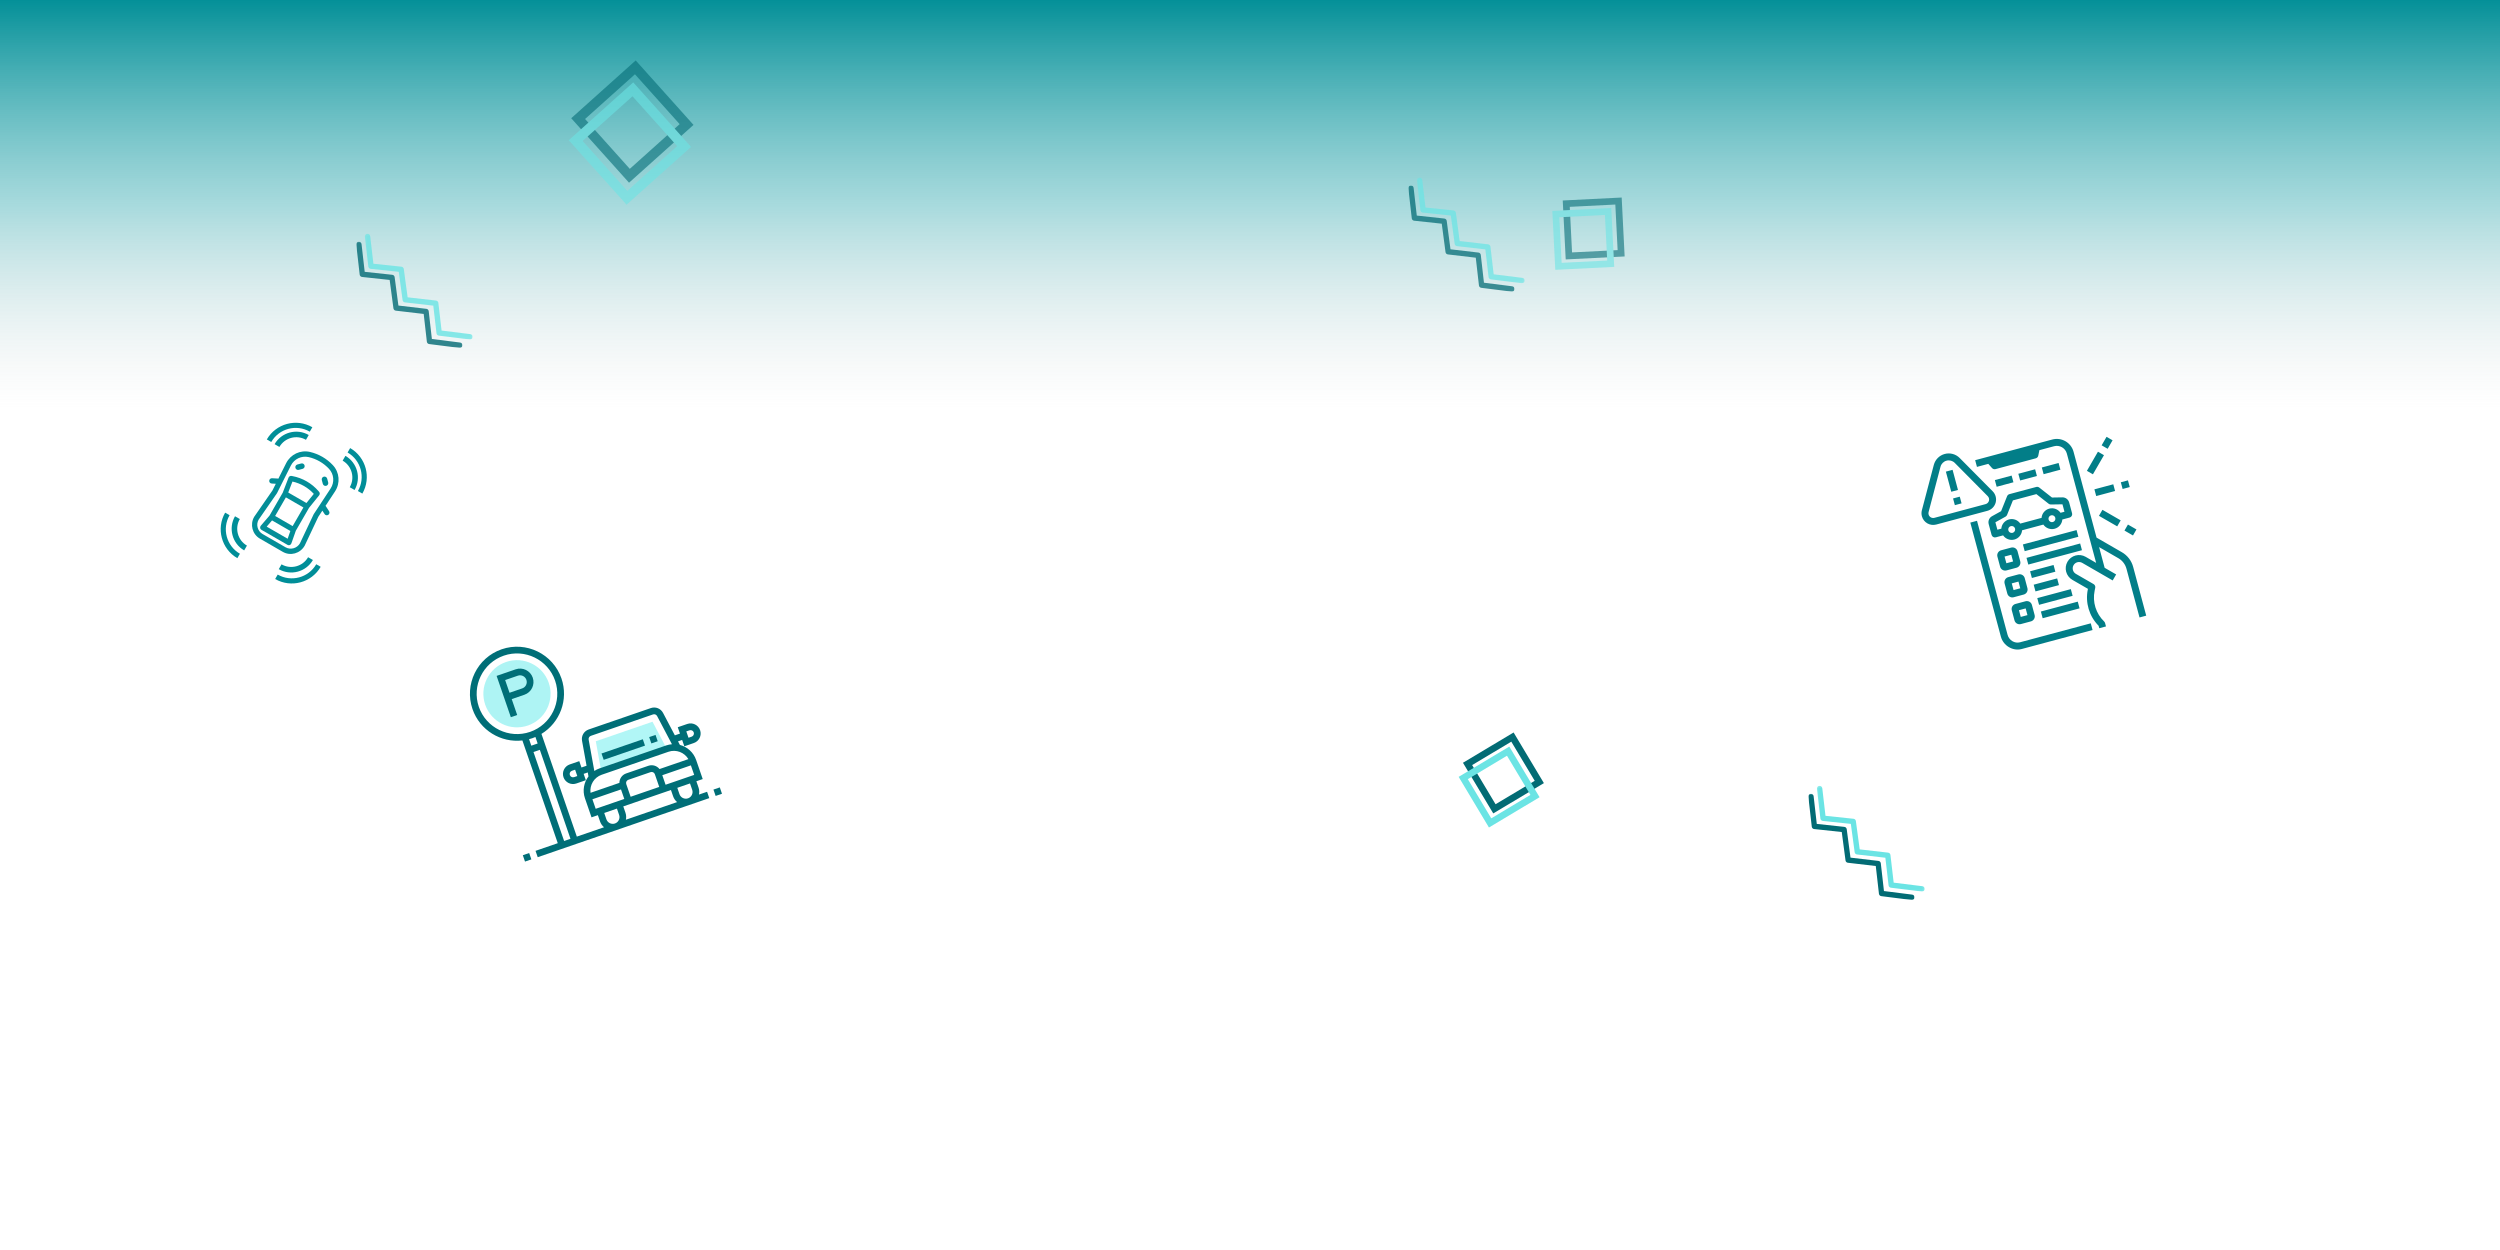 <?xml version="1.0" encoding="UTF-8"?>
<svg width="1200px" height="600px" viewBox="0 0 1200 600" version="1.1" xmlns="http://www.w3.org/2000/svg" xmlns:xlink="http://www.w3.org/1999/xlink">
    <title>Artboard</title>
    <defs>
        <linearGradient x1="50%" y1="0%" x2="50%" y2="100%" id="linearGradient-1">
            <stop stop-color="#049098" offset="0%"></stop>
            <stop stop-color="#67BFC4" stop-opacity="0.583" offset="49.703%"></stop>
            <stop stop-color="#D8D8D8" stop-opacity="0" offset="100%"></stop>
        </linearGradient>
        <polygon id="path-2" points="0 0.014 50.987 0.014 50.987 51 0 51"></polygon>
        <polygon id="path-4" points="0.12 0.198 51.867 0.198 51.867 50.944 0.12 50.944"></polygon>
        <polygon id="path-6" points="0 0.014 50.987 0.014 50.987 51 0 51"></polygon>
        <polygon id="path-8" points="0.12 0.198 51.867 0.198 51.867 50.944 0.12 50.944"></polygon>
        <polygon id="path-10" points="0 0.014 50.987 0.014 50.987 51 0 51"></polygon>
        <polygon id="path-12" points="0.12 0.198 51.867 0.198 51.867 50.944 0.12 50.944"></polygon>
    </defs>
    <g id="Artboard" stroke="none" stroke-width="1" fill="none" fill-rule="evenodd">
        <rect id="Rectangle" fill="url(#linearGradient-1)" x="0" y="0" width="1200" height="197"></rect>
        <g id="002-parking-1" transform="translate(283, 350) rotate(-19) translate(-283, -350) translate(233, 300)" fill-rule="nonzero">
            <g id="Group" transform="translate(6.452, 6.452)" fill="#78EEEE">
                <polygon id="Path" fill-opacity="0.582" points="75.502 64.516 73.268 50 44.474 50 42.24 64.516"></polygon>
                <circle id="Oval" fill-opacity="0.594" cx="16.129" cy="16.129" r="16.129"></circle>
            </g>
            <path d="M95.161,72.581 C97.829,72.581 100,70.41 100,67.742 C100,65.074 97.829,62.903 95.161,62.903 L90.323,62.903 L90.323,66.129 L87.735,66.129 L85.885,54.103 C85.519,51.726 83.51,50 81.103,50 L49.542,50 C47.135,50 45.126,51.726 44.76,54.103 L42.91,66.129 L40.323,66.129 L40.323,62.903 L35.484,62.903 C32.816,62.903 30.645,65.074 30.645,67.742 C30.645,70.41 32.816,72.581 35.484,72.581 L40.323,72.581 L40.323,69.355 L42.413,69.355 L42.119,71.261 C39.094,73.289 37.097,76.737 37.097,80.645 L37.097,90.323 L40.323,90.323 L40.323,93.548 C40.323,94.729 40.665,95.821 41.219,96.774 L27.419,96.774 L27.419,44.626 C37.552,42.403 45.161,33.369 45.161,22.581 C45.161,10.129 35.032,0 22.581,0 C10.129,0 0,10.129 0,22.581 C0,33.369 7.61,42.403 17.742,44.626 L17.742,96.774 L6.452,96.774 L6.452,100 L17.742,100 L27.419,100 L93.548,100 L93.548,96.774 L89.426,96.774 C89.981,95.821 90.323,94.729 90.323,93.548 L90.323,90.323 L93.548,90.323 L93.548,80.645 C93.548,76.737 91.552,73.289 88.526,71.261 L88.232,69.355 L90.323,69.355 L90.323,72.581 L95.161,72.581 Z M37.097,69.355 L35.484,69.355 C34.595,69.355 33.871,68.631 33.871,67.742 C33.871,66.853 34.595,66.129 35.484,66.129 L37.097,66.129 L37.097,69.355 Z M3.226,22.581 C3.226,11.908 11.908,3.226 22.581,3.226 C33.253,3.226 41.935,11.908 41.935,22.581 C41.935,33.253 33.253,41.935 22.581,41.935 C11.908,41.935 3.226,33.253 3.226,22.581 Z M22.581,45.161 C23.126,45.161 23.658,45.118 24.194,45.079 L24.194,48.387 L20.968,48.387 L20.968,45.079 C21.503,45.118 22.035,45.161 22.581,45.161 Z M20.968,96.774 L20.968,51.613 L24.194,51.613 L24.194,96.774 L20.968,96.774 Z M90.16,79.032 L75.51,79.032 C74.842,77.16 73.068,75.806 70.968,75.806 L59.677,75.806 C57.577,75.806 55.803,77.16 55.135,79.032 L40.485,79.032 C41.235,75.356 44.492,72.581 48.387,72.581 L82.258,72.581 C86.152,72.581 89.41,75.356 90.16,79.032 Z M40.323,87.097 L40.323,82.258 L54.839,82.258 L54.839,87.097 L40.323,87.097 Z M53.226,90.323 L77.419,90.323 L77.419,93.548 C77.419,94.729 77.761,95.821 78.316,96.774 L52.329,96.774 C52.884,95.821 53.226,94.729 53.226,93.548 L53.226,90.323 Z M58.065,87.097 L58.065,80.645 C58.065,79.756 58.789,79.032 59.677,79.032 L70.968,79.032 C71.856,79.032 72.581,79.756 72.581,80.645 L72.581,87.097 L58.065,87.097 Z M43.548,93.548 L43.548,90.323 L50,90.323 L50,93.548 C50,95.327 48.553,96.774 46.774,96.774 C44.995,96.774 43.548,95.327 43.548,93.548 Z M87.097,93.548 C87.097,95.327 85.65,96.774 83.871,96.774 C82.092,96.774 80.645,95.327 80.645,93.548 L80.645,90.323 L87.097,90.323 L87.097,93.548 Z M75.806,87.097 L75.806,82.258 L90.323,82.258 L90.323,87.097 L75.806,87.097 Z M82.258,69.355 L48.387,69.355 C47.432,69.355 46.508,69.487 45.621,69.711 L47.947,54.592 C48.069,53.8 48.74,53.226 49.542,53.226 L81.103,53.226 C81.905,53.226 82.576,53.8 82.697,54.594 L85.023,69.713 C84.137,69.487 83.213,69.355 82.258,69.355 Z M93.548,66.129 L95.161,66.129 C96.05,66.129 96.774,66.853 96.774,67.742 C96.774,68.631 96.05,69.355 95.161,69.355 L93.548,69.355 L93.548,66.129 Z" id="Shape" fill="#006E77"></path>
            <path d="M32.258,17.742 C32.258,14.184 29.365,11.29 25.806,11.29 L16.129,11.29 L16.129,32.258 L19.355,32.258 L19.355,24.194 L25.806,24.194 C29.365,24.194 32.258,21.3 32.258,17.742 Z M19.355,14.516 L25.806,14.516 C27.585,14.516 29.032,15.963 29.032,17.742 C29.032,19.521 27.585,20.968 25.806,20.968 L19.355,20.968 L19.355,14.516 Z" id="Shape" fill="#006E77"></path>
            <rect id="Rectangle" fill="#006E77" x="51.613" y="62.903" width="20.968" height="3.226"></rect>
            <rect id="Rectangle" fill="#006E77" x="75.806" y="62.903" width="3.226" height="3.226"></rect>
            <rect id="Rectangle" fill="#006E77" x="96.774" y="96.774" width="3.226" height="3.226"></rect>
            <rect id="Rectangle" fill="#006E77" x="0" y="96.774" width="3.226" height="3.226"></rect>
        </g>
        <g id="005-car-2" transform="translate(140.879, 241.111) rotate(-330) translate(-140.879, -241.111) translate(113.879, 204.111)" fill-rule="nonzero">
            <path d="M43.896,32.137 L41.358,30.857 C41.295,30.825 41.227,30.824 41.161,30.803 L41.645,22.509 C41.923,17.751 38.954,13.471 34.426,12.1 C30.286,10.847 25.911,10.847 21.771,12.1 C17.243,13.471 14.275,17.751 14.551,22.509 L15.035,30.803 C14.969,30.824 14.902,30.825 14.838,30.857 L12.3,32.137 C11.673,32.453 11.419,33.222 11.732,33.854 C11.955,34.304 12.403,34.562 12.868,34.562 C13.059,34.562 13.253,34.519 13.434,34.428 L15.194,33.541 L15.402,37.108 L14.136,52.481 C14.136,56.716 17.552,60.16 21.751,60.16 L34.444,60.16 C38.643,60.16 42.059,56.716 42.054,52.375 L40.793,37.105 L41.001,33.539 L42.761,34.426 C42.942,34.519 43.136,34.562 43.327,34.562 C43.792,34.562 44.24,34.304 44.464,33.854 C44.777,33.222 44.523,32.453 43.896,32.137 Z M34.443,57.601 L21.751,57.601 C18.951,57.601 16.674,55.304 16.669,52.587 L17.939,37.228 C17.944,37.168 17.945,37.107 17.941,37.047 L17.084,22.36 C16.876,18.791 19.104,15.58 22.499,14.552 C24.33,13.998 26.214,13.721 28.097,13.721 C29.981,13.721 31.864,13.999 33.696,14.552 C37.091,15.58 39.318,18.791 39.11,22.36 L38.253,37.047 C38.25,37.107 38.251,37.168 38.256,37.228 L39.52,52.481 C39.52,55.304 37.243,57.601 34.443,57.601 Z" id="Shape" fill="#038E98"></path>
            <path d="M34.786,48.253 L34.786,35.581 L35.983,27.944 C36.082,27.318 35.737,26.709 35.17,26.509 L34.796,26.376 C30.091,24.707 24.909,24.707 20.204,26.376 L19.83,26.509 C19.263,26.709 18.918,27.318 19.017,27.944 L20.216,35.581 L20.216,48.253 L19.026,54.58 C18.955,54.959 19.048,55.353 19.278,55.651 C19.508,55.95 19.852,56.124 20.216,56.124 L34.786,56.124 C35.15,56.124 35.494,55.95 35.724,55.652 C35.954,55.354 36.047,54.96 35.976,54.581 L34.786,48.253 Z M21.698,53.543 L22.426,49.672 L32.577,49.672 L33.306,53.543 L21.698,53.543 Z M22.645,47.09 L22.645,36.766 L32.358,36.766 L32.358,47.09 L22.645,47.09 Z M32.544,34.185 L22.458,34.185 L21.585,28.619 C25.425,27.403 29.577,27.403 33.417,28.619 L32.544,34.185 Z" id="Shape" fill="#038E98"></path>
            <path d="M22.756,19.012 C22.235,18.491 21.392,18.491 20.871,19.012 L19.538,20.345 C19.017,20.866 19.017,21.709 19.538,22.23 C19.798,22.49 20.139,22.621 20.481,22.621 C20.822,22.621 21.163,22.49 21.423,22.23 L22.756,20.897 C23.277,20.376 23.277,19.533 22.756,19.012 Z" id="Path" fill="#008E98"></path>
            <path d="M36.648,20.407 L35.315,19.074 C34.794,18.553 33.952,18.553 33.43,19.074 C32.909,19.595 32.909,20.438 33.43,20.959 L34.763,22.292 C35.023,22.552 35.365,22.683 35.706,22.683 C36.047,22.683 36.388,22.552 36.649,22.292 C37.17,21.771 37.17,20.928 36.648,20.407 Z" id="Path" fill="#008E98"></path>
            <path d="M37.432,5.219 L37.432,7.886 C42.577,7.886 46.765,12.074 46.765,17.219 L49.432,17.219 C49.432,10.602 44.049,5.219 37.432,5.219 Z" id="Path" fill="#008E98"></path>
            <path d="M37.53,0.853 L37.53,3.314 C44.994,3.314 51.068,9.388 51.068,16.853 L53.53,16.853 C53.53,8.031 46.352,0.853 37.53,0.853 Z" id="Path" fill="#008E98"></path>
            <path d="M5.183,17.363 L7.85,17.363 C7.85,12.217 12.038,8.029 17.183,8.029 L17.183,5.363 C10.566,5.363 5.183,10.745 5.183,17.363 Z" id="Path" fill="#008E98"></path>
            <path d="M0.817,17.264 L3.279,17.264 C3.279,9.8 9.352,3.726 16.817,3.726 L16.817,1.264 C7.995,1.264 0.817,8.442 0.817,17.264 Z" id="Path" fill="#008E98"></path>
            <path d="M46.248,56.324 C46.248,61.469 42.06,65.657 36.915,65.657 L36.915,68.324 C43.532,68.324 48.915,62.941 48.915,56.324 L46.248,56.324 Z" id="Path" fill="#008E98"></path>
            <path d="M51.32,57.288 C51.32,64.753 45.246,70.827 37.781,70.827 L37.781,73.288 C46.603,73.288 53.781,66.11 53.781,57.288 L51.32,57.288 Z" id="Path" fill="#008E98"></path>
            <path d="M8.699,56.834 L6.032,56.834 C6.032,63.451 11.415,68.834 18.032,68.834 L18.032,66.167 C12.887,66.167 8.699,61.979 8.699,56.834 Z" id="Path" fill="#008E98"></path>
            <path d="M3.53,57.7 L1.068,57.7 C1.068,66.522 8.246,73.7 17.068,73.7 L17.068,71.238 C9.604,71.238 3.53,65.164 3.53,57.7 Z" id="Path" fill="#008E98"></path>
        </g>
        <g id="006-car-service" transform="translate(977.259, 258.266) rotate(-15) translate(-977.259, -258.266) translate(926.759, 207.766)" fill="#027E88" fill-rule="nonzero">
            <path d="M25.319,35.176 L25.319,91.843 C25.319,94.553 27.513,96.843 30.11,96.843 L65.319,96.843 L65.319,100.176 L30.11,100.176 C25.706,100.176 21.985,96.36 21.985,91.843 L21.985,35.176 L25.319,35.176 Z M37.622,10.176 L38.828,12.588 C39.11,13.153 39.687,13.51 40.319,13.51 L60.319,13.51 C60.95,13.51 61.527,13.153 61.809,12.588 L63.015,10.176 L70.319,10.176 C73.079,10.179 75.315,12.416 75.319,15.176 L75.319,69.486 L71.211,65.379 C68.719,62.887 64.679,62.887 62.187,65.379 C59.696,67.87 59.695,71.91 62.187,74.402 L68.291,80.506 L68.175,80.74 C65.271,86.51 65.45,93.351 68.652,98.961 L68.652,100.176 L71.985,100.176 L71.985,98.51 C71.985,98.208 71.903,97.911 71.748,97.652 C68.913,92.955 68.689,87.131 71.155,82.23 L71.809,80.922 C72.13,80.28 72.004,79.505 71.497,78.998 L64.544,72.045 C63.369,70.853 63.377,68.936 64.56,67.752 C65.744,66.569 67.661,66.561 68.854,67.736 L75.806,74.688 L80.806,79.688 L83.163,77.331 L78.652,72.819 L78.652,62.533 L86.211,70.093 C87.779,71.652 88.658,73.774 88.652,75.985 L88.652,100.176 L91.985,100.176 L91.985,75.985 C91.994,72.889 90.763,69.918 88.569,67.735 L78.652,57.818 L78.652,15.176 C78.647,10.576 74.919,6.848 70.319,6.843 L31.985,6.843 L31.985,10.176 L37.622,10.176 Z M37.674,33.703 L42.319,27.51 C42.633,27.09 43.127,26.843 43.652,26.843 L56.985,26.843 C57.51,26.843 58.004,27.09 58.319,27.51 L62.964,33.703 L67.795,34.911 C69.279,35.281 70.32,36.615 70.319,38.145 L70.319,43.51 C70.319,44.43 69.572,45.176 68.652,45.176 L65.032,45.176 C64.325,47.173 62.437,48.508 60.319,48.508 C58.2,48.508 56.312,47.173 55.605,45.176 L45.032,45.176 C44.325,47.173 42.437,48.508 40.319,48.508 C38.2,48.508 36.312,47.173 35.605,45.176 L31.985,45.176 C31.065,45.176 30.319,44.43 30.319,43.51 L30.319,38.145 C30.317,36.615 31.359,35.281 32.844,34.912 L37.674,33.703 Z M41.985,43.51 C41.985,42.589 41.239,41.843 40.319,41.843 C39.398,41.843 38.652,42.589 38.652,43.51 C38.652,44.43 39.398,45.176 40.319,45.176 C41.239,45.175 41.984,44.43 41.985,43.51 Z M61.985,43.51 C61.985,42.589 61.239,41.843 60.319,41.843 C59.398,41.843 58.652,42.589 58.652,43.51 C58.652,44.43 59.398,45.176 60.319,45.176 C61.239,45.175 61.984,44.43 61.985,43.51 L61.985,43.51 Z M39.056,36.793 L33.652,38.145 L33.652,41.843 L35.605,41.843 C36.312,39.846 38.2,38.512 40.319,38.512 C42.437,38.512 44.325,39.846 45.032,41.843 L55.605,41.843 C56.312,39.846 58.2,38.512 60.319,38.512 C62.437,38.512 64.325,39.846 65.032,41.843 L66.985,41.843 L66.985,38.145 L61.581,36.793 C61.21,36.7 60.881,36.483 60.652,36.176 L56.152,30.176 L44.485,30.176 L39.985,36.176 C39.756,36.483 39.428,36.7 39.056,36.793 Z M0.319,26.226 C0.319,25.248 0.574,24.287 1.059,23.438 L12.217,3.91 C13.537,1.601 15.992,0.176 18.652,0.176 C21.311,0.176 23.767,1.601 25.086,3.91 L36.245,23.438 C37.238,25.177 37.231,27.313 36.226,29.045 C35.221,30.777 33.37,31.843 31.368,31.843 L5.936,31.843 C2.835,31.839 0.323,29.326 0.319,26.226 Z M3.652,26.226 C3.653,27.486 4.675,28.508 5.936,28.51 L31.368,28.51 C32.182,28.51 32.934,28.076 33.343,27.372 C33.751,26.668 33.755,25.8 33.351,25.093 L22.192,5.564 C21.466,4.294 20.115,3.51 18.652,3.51 C17.189,3.51 15.838,4.294 15.112,5.564 L3.953,25.093 C3.756,25.438 3.652,25.828 3.652,26.226 Z M20.319,8.51 L16.985,8.51 L16.985,18.51 L20.319,18.51 L20.319,8.51 Z M20.319,21.843 L16.985,21.843 L16.985,25.176 L20.319,25.176 L20.319,21.843 Z M30.319,81.01 C30.32,79.63 31.438,78.511 32.819,78.51 L37.819,78.51 C39.199,78.511 40.317,79.63 40.319,81.01 L40.319,86.01 C40.317,87.39 39.199,88.508 37.819,88.51 L32.819,88.51 C31.438,88.508 30.32,87.39 30.319,86.01 L30.319,81.01 Z M33.652,85.176 L36.985,85.176 L36.985,81.843 L33.652,81.843 L33.652,85.176 Z M43.652,81.843 L60.319,81.843 L60.319,78.51 L43.652,78.51 L43.652,81.843 Z M43.652,88.51 L61.985,88.51 L61.985,85.176 L43.652,85.176 L43.652,88.51 Z M30.319,67.676 C30.32,66.296 31.438,65.178 32.819,65.176 L37.819,65.176 C39.199,65.178 40.317,66.296 40.319,67.676 L40.319,72.676 C40.317,74.056 39.199,75.175 37.819,75.176 L32.819,75.176 C31.438,75.175 30.32,74.056 30.319,72.676 L30.319,67.676 Z M33.652,71.843 L36.985,71.843 L36.985,68.51 L33.652,68.51 L33.652,71.843 Z M55.319,65.176 L43.652,65.176 L43.652,68.51 L55.319,68.51 L55.319,65.176 Z M43.652,75.176 L55.319,75.176 L55.319,71.843 L43.652,71.843 L43.652,75.176 Z M30.319,54.343 C30.32,52.963 31.438,51.845 32.819,51.843 L37.819,51.843 C39.199,51.845 40.317,52.963 40.319,54.343 L40.319,59.343 C40.317,60.723 39.199,61.842 37.819,61.843 L32.819,61.843 C31.438,61.842 30.32,60.723 30.319,59.343 L30.319,54.343 Z M33.652,58.51 L36.985,58.51 L36.985,55.176 L33.652,55.176 L33.652,58.51 Z M70.319,51.843 L43.652,51.843 L43.652,55.176 L70.319,55.176 L70.319,51.843 Z M70.319,58.51 L43.652,58.51 L43.652,61.843 L70.319,61.843 L70.319,58.51 Z M98.164,14.688 L95.807,12.331 L92.473,15.665 L94.83,18.022 L98.164,14.688 Z M92.33,20.522 L89.973,18.165 L82.473,25.665 L84.83,28.022 L92.33,20.522 Z M96.777,35.176 L96.777,38.51 L100.319,38.51 L100.319,35.176 L96.777,35.176 Z M83.652,35.176 L83.652,38.51 L93.027,38.51 L93.027,35.176 L83.652,35.176 Z M98.164,58.998 L94.83,55.665 L92.473,58.022 L95.807,61.355 L98.164,58.998 Z M91.983,52.817 L84.83,45.665 L82.473,48.022 L89.626,55.174 L91.983,52.817 Z M46.985,18.51 L38.652,18.51 L38.652,21.843 L46.985,21.843 L46.985,18.51 Z M58.652,18.51 L50.319,18.51 L50.319,21.843 L58.652,21.843 L58.652,18.51 Z M70.319,18.51 L61.985,18.51 L61.985,21.843 L70.319,21.843 L70.319,18.51 Z" id="Shape"></path>
        </g>
        <g id="Group-7" transform="translate(868, 377)">
            <g id="Group-3" transform="translate(0, 4)">
                <mask id="mask-3" fill="white">
                    <use xlink:href="#path-2"></use>
                </mask>
                <g id="Clip-2"></g>
                <path d="M2.019,16.578 C1.817,16.376 1.681,16.106 1.647,15.802 L0.009,1.46 C-0.073,0.749 0.427,0.106 1.125,0.023 C1.823,-0.059 2.454,0.45 2.536,1.161 L4.056,14.473 L17.301,15.901 C17.884,15.964 18.349,16.425 18.428,17.016 L20.236,30.661 L33.662,32.235 C34.249,32.303 34.712,32.775 34.78,33.372 L36.302,46.703 L49.871,48.418 C50.569,48.506 51.063,49.153 50.977,49.863 C50.89,50.574 50.255,51.078 49.558,50.99 L34.998,49.15 C34.416,49.077 33.959,48.607 33.891,48.014 L32.37,34.692 L18.963,33.121 C18.384,33.054 17.925,32.595 17.847,32.007 L16.04,18.371 L2.776,16.941 C2.482,16.91 2.219,16.777 2.019,16.578" id="Fill-1" fill="#026B74" mask="url(#mask-3)"></path>
            </g>
            <g id="Group-6" transform="translate(4, 0)">
                <mask id="mask-5" fill="white">
                    <use xlink:href="#path-4"></use>
                </mask>
                <g id="Clip-5"></g>
                <path d="M18.609,32.789 C18.409,32.594 18.273,32.333 18.233,32.04 L16.399,18.468 L2.938,17.045 C2.337,16.982 1.86,16.511 1.791,15.912 L0.128,1.637 C0.046,0.929 0.553,0.289 1.261,0.207 C1.97,0.125 2.611,0.632 2.693,1.339 L4.236,14.588 L17.679,16.009 C18.271,16.072 18.743,16.531 18.822,17.12 L20.658,30.701 L34.283,32.267 C34.879,32.335 35.349,32.804 35.418,33.399 L36.964,46.667 L50.734,48.374 C51.442,48.462 51.944,49.106 51.857,49.813 C51.769,50.52 51.124,51.022 50.417,50.934 L35.639,49.103 C35.049,49.03 34.585,48.563 34.516,47.972 L32.972,34.713 L19.365,33.149 C19.072,33.116 18.808,32.985 18.609,32.789" id="Fill-4" fill="#6BE4E4" mask="url(#mask-5)"></path>
            </g>
        </g>
        <g id="Group-7-Copy-2" opacity="0.739" transform="translate(676, 85)">
            <g id="Group-3" transform="translate(0, 4)">
                <mask id="mask-7" fill="white">
                    <use xlink:href="#path-6"></use>
                </mask>
                <g id="Clip-2"></g>
                <path d="M2.019,16.578 C1.817,16.376 1.681,16.106 1.647,15.802 L0.009,1.46 C-0.073,0.749 0.427,0.106 1.125,0.023 C1.823,-0.059 2.454,0.45 2.536,1.161 L4.056,14.473 L17.301,15.901 C17.884,15.964 18.349,16.425 18.428,17.016 L20.236,30.661 L33.662,32.235 C34.249,32.303 34.712,32.775 34.78,33.372 L36.302,46.703 L49.871,48.418 C50.569,48.506 51.063,49.153 50.977,49.863 C50.89,50.574 50.255,51.078 49.558,50.99 L34.998,49.15 C34.416,49.077 33.959,48.607 33.891,48.014 L32.37,34.692 L18.963,33.121 C18.384,33.054 17.925,32.595 17.847,32.007 L16.04,18.371 L2.776,16.941 C2.482,16.91 2.219,16.777 2.019,16.578" id="Fill-1" fill="#026B74" mask="url(#mask-7)"></path>
            </g>
            <g id="Group-6" transform="translate(4, 0)">
                <mask id="mask-9" fill="white">
                    <use xlink:href="#path-8"></use>
                </mask>
                <g id="Clip-5"></g>
                <path d="M18.609,32.789 C18.409,32.594 18.273,32.333 18.233,32.04 L16.399,18.468 L2.938,17.045 C2.337,16.982 1.86,16.511 1.791,15.912 L0.128,1.637 C0.046,0.929 0.553,0.289 1.261,0.207 C1.97,0.125 2.611,0.632 2.693,1.339 L4.236,14.588 L17.679,16.009 C18.271,16.072 18.743,16.531 18.822,17.12 L20.658,30.701 L34.283,32.267 C34.879,32.335 35.349,32.804 35.418,33.399 L36.964,46.667 L50.734,48.374 C51.442,48.462 51.944,49.106 51.857,49.813 C51.769,50.52 51.124,51.022 50.417,50.934 L35.639,49.103 C35.049,49.03 34.585,48.563 34.516,47.972 L32.972,34.713 L19.365,33.149 C19.072,33.116 18.808,32.985 18.609,32.789" id="Fill-4" fill="#6BE4E4" mask="url(#mask-9)"></path>
            </g>
        </g>
        <g id="Group-7-Copy" opacity="0.808" transform="translate(171, 112)">
            <g id="Group-3" transform="translate(0, 4)">
                <mask id="mask-11" fill="white">
                    <use xlink:href="#path-10"></use>
                </mask>
                <g id="Clip-2"></g>
                <path d="M2.019,16.578 C1.817,16.376 1.681,16.106 1.647,15.802 L0.009,1.46 C-0.073,0.749 0.427,0.106 1.125,0.023 C1.823,-0.059 2.454,0.45 2.536,1.161 L4.056,14.473 L17.301,15.901 C17.884,15.964 18.349,16.425 18.428,17.016 L20.236,30.661 L33.662,32.235 C34.249,32.303 34.712,32.775 34.78,33.372 L36.302,46.703 L49.871,48.418 C50.569,48.506 51.063,49.153 50.977,49.863 C50.89,50.574 50.255,51.078 49.558,50.99 L34.998,49.15 C34.416,49.077 33.959,48.607 33.891,48.014 L32.37,34.692 L18.963,33.121 C18.384,33.054 17.925,32.595 17.847,32.007 L16.04,18.371 L2.776,16.941 C2.482,16.91 2.219,16.777 2.019,16.578" id="Fill-1" fill="#026B74" mask="url(#mask-11)"></path>
            </g>
            <g id="Group-6" transform="translate(4, 0)">
                <mask id="mask-13" fill="white">
                    <use xlink:href="#path-12"></use>
                </mask>
                <g id="Clip-5"></g>
                <path d="M18.609,32.789 C18.409,32.594 18.273,32.333 18.233,32.04 L16.399,18.468 L2.938,17.045 C2.337,16.982 1.86,16.511 1.791,15.912 L0.128,1.637 C0.046,0.929 0.553,0.289 1.261,0.207 C1.97,0.125 2.611,0.632 2.693,1.339 L4.236,14.588 L17.679,16.009 C18.271,16.072 18.743,16.531 18.822,17.12 L20.658,30.701 L34.283,32.267 C34.879,32.335 35.349,32.804 35.418,33.399 L36.964,46.667 L50.734,48.374 C51.442,48.462 51.944,49.106 51.857,49.813 C51.769,50.52 51.124,51.022 50.417,50.934 L35.639,49.103 C35.049,49.03 34.585,48.563 34.516,47.972 L32.972,34.713 L19.365,33.149 C19.072,33.116 18.808,32.985 18.609,32.789" id="Fill-4" fill="#6BE4E4" mask="url(#mask-13)"></path>
            </g>
        </g>
        <g id="Group-3" opacity="0.591" transform="translate(273, 29)">
            <path d="M32.133,-0 L1.182,27.753 L28.935,58.703 L59.886,30.95 L32.133,-0 Z M7.839,28.116 L31.771,6.657 L53.229,30.588 L29.298,52.046 L7.839,28.116 Z" id="Fill-1" fill="#026B74"></path>
            <path d="M0,38.311 L27.753,69.261 L58.704,41.508 L30.951,10.557 L0,38.311 Z M6.657,38.673 L30.588,17.214 L52.047,41.145 L28.116,62.604 L6.657,38.673 Z" id="Fill-2" fill="#6BE4E4"></path>
        </g>
        <g id="Group-3-Copy" opacity="0.591" transform="translate(763, 112) rotate(39) translate(-763, -112) translate(742, 88)">
            <path d="M22.152,0.946 L1.063,19.856 L19.974,40.946 L41.063,22.035 L22.152,0.946 Z M5.599,20.103 L21.906,5.482 L36.527,21.788 L20.221,36.41 L5.599,20.103 Z" id="Fill-1" fill="#026B74"></path>
            <path d="M0.324,26.889 L19.235,47.978 L40.324,29.067 L21.414,7.978 L0.324,26.889 Z M4.86,27.135 L21.166,12.514 L35.788,28.82 L19.482,43.442 L4.86,27.135 Z" id="Fill-2" fill="#6BE4E4"></path>
        </g>
        <g id="Group-3-Copy-2" transform="translate(721, 374) rotate(11) translate(-721, -374) translate(700, 350)">
            <path d="M22.152,0.946 L1.063,19.856 L19.974,40.946 L41.063,22.035 L22.152,0.946 Z M5.599,20.103 L21.906,5.482 L36.527,21.788 L20.221,36.41 L5.599,20.103 Z" id="Fill-1" fill="#026B74"></path>
            <path d="M0.324,26.889 L19.235,47.978 L40.324,29.067 L21.414,7.978 L0.324,26.889 Z M4.86,27.135 L21.166,12.514 L35.788,28.82 L19.482,43.442 L4.86,27.135 Z" id="Fill-2" fill="#6BE4E4"></path>
        </g>
    </g>
</svg>